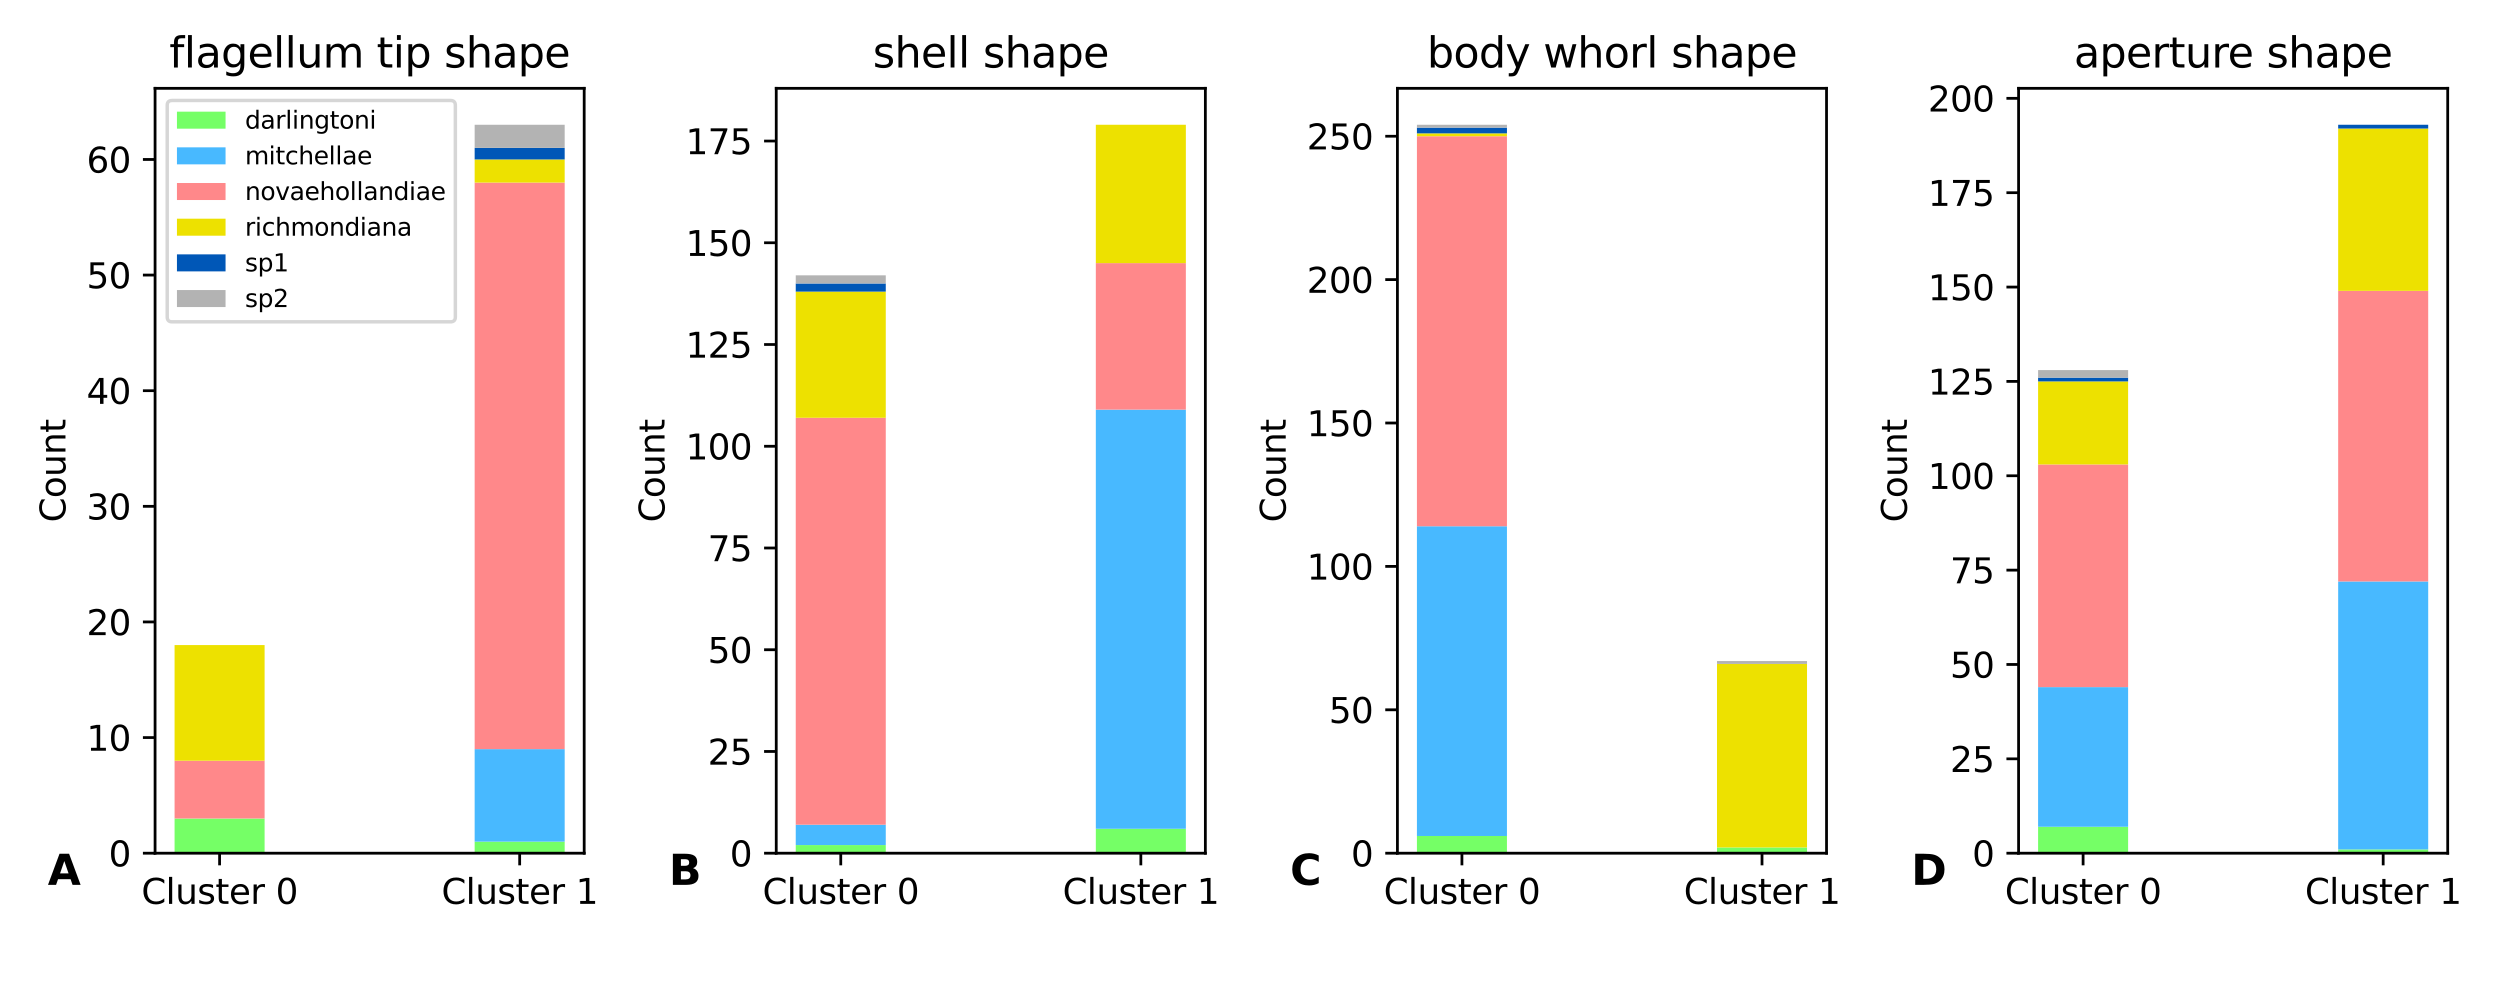 <?xml version="1.0" encoding="UTF-8" standalone="no"?>
<svg
   width="720pt"
   height="288pt"
   viewBox="0 0 720 288"
   version="1.1"
   id="svg365"
   sodipodi:docname="clusters.svg"
   inkscape:export-filename="clusters.jpg"
   inkscape:export-xdpi="300"
   inkscape:export-ydpi="300"
   inkscape:version="1.4 (e7c3feb100, 2024-10-09)"
   xmlns:inkscape="http://www.inkscape.org/namespaces/inkscape"
   xmlns:sodipodi="http://sodipodi.sourceforge.net/DTD/sodipodi-0.dtd"
   xmlns:xlink="http://www.w3.org/1999/xlink"
   xmlns="http://www.w3.org/2000/svg"
   xmlns:svg="http://www.w3.org/2000/svg"
   xmlns:rdf="http://www.w3.org/1999/02/22-rdf-syntax-ns#"
   xmlns:cc="http://creativecommons.org/ns#"
   xmlns:dc="http://purl.org/dc/elements/1.1/">
  <sodipodi:namedview
     id="namedview365"
     pagecolor="#ffffff"
     bordercolor="#000000"
     borderopacity="0.25"
     inkscape:showpageshadow="2"
     inkscape:pageopacity="0.0"
     inkscape:pagecheckerboard="0"
     inkscape:deskcolor="#d1d1d1"
     inkscape:document-units="pt"
     inkscape:zoom="0.934375"
     inkscape:cx="377.79264"
     inkscape:cy="154.64883"
     inkscape:window-width="1920"
     inkscape:window-height="1012"
     inkscape:window-x="0"
     inkscape:window-y="0"
     inkscape:window-maximized="1"
     inkscape:current-layer="svg365" />
  <defs
     id="defs1">
    <style
       type="text/css"
       id="style1">*{stroke-linejoin: round; stroke-linecap: butt}</style>
  </defs>
  <g
     id="figure_1">
    <g
       id="patch_1">
      <path
         d="M 0 288  L 720 288  L 720 0  L 0 0  z "
         style="fill: #ffffff"
         id="path1" />
    </g>
    <g
       id="axes_1">
      <g
         id="patch_2">
        <path
           d="M 44.66 245.72  L 168.246 245.72  L 168.246 25.44  L 44.66 25.44  z "
           style="fill: #ffffff"
           id="path2" />
      </g>
      <g
         id="patch_3">
        <path
           d="M 50.278 245.72  L 76.205 245.72  L 76.205 235.73  L 50.278 235.73  z "
           clip-path="url(#p2475df1e89)"
           style="fill: #75ff66"
           id="path3" />
      </g>
      <g
         id="patch_4">
        <path
           d="M 50.278 235.73  L 76.205 235.73  L 76.205 219.08  L 50.278 219.08  z "
           clip-path="url(#p2475df1e89)"
           style="fill: #ff888a"
           id="path4" />
      </g>
      <g
         id="patch_5">
        <path
           d="M 50.278 219.08  L 76.205 219.08  L 76.205 185.78  L 50.278 185.78  z "
           clip-path="url(#p2475df1e89)"
           style="fill: #ede100"
           id="path5" />
      </g>
      <g
         id="patch_6">
        <path
           d="M 136.701 245.72  L 162.628 245.72  L 162.628 242.39  L 136.701 242.39  z "
           clip-path="url(#p2475df1e89)"
           style="fill: #75ff66"
           id="path6" />
      </g>
      <g
         id="patch_7">
        <path
           d="M 136.701 242.39  L 162.628 242.39  L 162.628 215.75  L 136.701 215.75  z "
           clip-path="url(#p2475df1e89)"
           style="fill: #48b9ff"
           id="path7" />
      </g>
      <g
         id="patch_8">
        <path
           d="M 136.701 215.75  L 162.628 215.75  L 162.628 52.58  L 136.701 52.58  z "
           clip-path="url(#p2475df1e89)"
           style="fill: #ff888a"
           id="path8" />
      </g>
      <g
         id="patch_9">
        <path
           d="M 136.701 52.58  L 162.628 52.58  L 162.628 45.92  L 136.701 45.92  z "
           clip-path="url(#p2475df1e89)"
           style="fill: #ede100"
           id="path9" />
      </g>
      <g
         id="patch_10">
        <path
           d="M 136.701 45.92  L 162.628 45.92  L 162.628 42.59  L 136.701 42.59  z "
           clip-path="url(#p2475df1e89)"
           style="fill: #0057b7"
           id="path10" />
      </g>
      <g
         id="patch_11">
        <path
           d="M 136.701 42.59  L 162.628 42.59  L 162.628 35.93  L 136.701 35.93  z "
           clip-path="url(#p2475df1e89)"
           style="fill: #b3b3b3"
           id="path11" />
      </g>
      <g
         id="matplotlib.axis_1">
        <g
           id="xtick_1">
          <g
             id="line2d_1">
            <defs
               id="defs11">
              <path
                 id="ma816b99477"
                 d="M 0 0  L 0 3.5  "
                 style="stroke: #000000; stroke-width: 0.8" />
            </defs>
            <g
               id="g11">
              <use
                 xlink:href="#ma816b99477"
                 x="63.241"
                 y="245.72"
                 style="stroke: #000000; stroke-width: 0.8"
                 id="use11" />
            </g>
          </g>
          <g
             id="text_1">
            <!-- Cluster 0 -->
            <g
               transform="translate(40.725 260.318) scale(0.1 -0.1)"
               id="g20">
              <defs
                 id="defs12">
                <path
                   id="DejaVuSans-43"
                   d="M 4122 4306  L 4122 3641  Q 3803 3938 3442 4084  Q 3081 4231 2675 4231  Q 1875 4231 1450 3742  Q 1025 3253 1025 2328  Q 1025 1406 1450 917  Q 1875 428 2675 428  Q 3081 428 3442 575  Q 3803 722 4122 1019  L 4122 359  Q 3791 134 3420 21  Q 3050 -91 2638 -91  Q 1578 -91 968 557  Q 359 1206 359 2328  Q 359 3453 968 4101  Q 1578 4750 2638 4750  Q 3056 4750 3426 4639  Q 3797 4528 4122 4306  z "
                   transform="scale(0.016)" />
                <path
                   id="DejaVuSans-6c"
                   d="M 603 4863  L 1178 4863  L 1178 0  L 603 0  L 603 4863  z "
                   transform="scale(0.016)" />
                <path
                   id="DejaVuSans-75"
                   d="M 544 1381  L 544 3500  L 1119 3500  L 1119 1403  Q 1119 906 1312 657  Q 1506 409 1894 409  Q 2359 409 2629 706  Q 2900 1003 2900 1516  L 2900 3500  L 3475 3500  L 3475 0  L 2900 0  L 2900 538  Q 2691 219 2414 64  Q 2138 -91 1772 -91  Q 1169 -91 856 284  Q 544 659 544 1381  z M 1991 3584  L 1991 3584  z "
                   transform="scale(0.016)" />
                <path
                   id="DejaVuSans-73"
                   d="M 2834 3397  L 2834 2853  Q 2591 2978 2328 3040  Q 2066 3103 1784 3103  Q 1356 3103 1142 2972  Q 928 2841 928 2578  Q 928 2378 1081 2264  Q 1234 2150 1697 2047  L 1894 2003  Q 2506 1872 2764 1633  Q 3022 1394 3022 966  Q 3022 478 2636 193  Q 2250 -91 1575 -91  Q 1294 -91 989 -36  Q 684 19 347 128  L 347 722  Q 666 556 975 473  Q 1284 391 1588 391  Q 1994 391 2212 530  Q 2431 669 2431 922  Q 2431 1156 2273 1281  Q 2116 1406 1581 1522  L 1381 1569  Q 847 1681 609 1914  Q 372 2147 372 2553  Q 372 3047 722 3315  Q 1072 3584 1716 3584  Q 2034 3584 2315 3537  Q 2597 3491 2834 3397  z "
                   transform="scale(0.016)" />
                <path
                   id="DejaVuSans-74"
                   d="M 1172 4494  L 1172 3500  L 2356 3500  L 2356 3053  L 1172 3053  L 1172 1153  Q 1172 725 1289 603  Q 1406 481 1766 481  L 2356 481  L 2356 0  L 1766 0  Q 1100 0 847 248  Q 594 497 594 1153  L 594 3053  L 172 3053  L 172 3500  L 594 3500  L 594 4494  L 1172 4494  z "
                   transform="scale(0.016)" />
                <path
                   id="DejaVuSans-65"
                   d="M 3597 1894  L 3597 1613  L 953 1613  Q 991 1019 1311 708  Q 1631 397 2203 397  Q 2534 397 2845 478  Q 3156 559 3463 722  L 3463 178  Q 3153 47 2828 -22  Q 2503 -91 2169 -91  Q 1331 -91 842 396  Q 353 884 353 1716  Q 353 2575 817 3079  Q 1281 3584 2069 3584  Q 2775 3584 3186 3129  Q 3597 2675 3597 1894  z M 3022 2063  Q 3016 2534 2758 2815  Q 2500 3097 2075 3097  Q 1594 3097 1305 2825  Q 1016 2553 972 2059  L 3022 2063  z "
                   transform="scale(0.016)" />
                <path
                   id="DejaVuSans-72"
                   d="M 2631 2963  Q 2534 3019 2420 3045  Q 2306 3072 2169 3072  Q 1681 3072 1420 2755  Q 1159 2438 1159 1844  L 1159 0  L 581 0  L 581 3500  L 1159 3500  L 1159 2956  Q 1341 3275 1631 3429  Q 1922 3584 2338 3584  Q 2397 3584 2469 3576  Q 2541 3569 2628 3553  L 2631 2963  z "
                   transform="scale(0.016)" />
                <path
                   id="DejaVuSans-20"
                   transform="scale(0.016)" />
                <path
                   id="DejaVuSans-30"
                   d="M 2034 4250  Q 1547 4250 1301 3770  Q 1056 3291 1056 2328  Q 1056 1369 1301 889  Q 1547 409 2034 409  Q 2525 409 2770 889  Q 3016 1369 3016 2328  Q 3016 3291 2770 3770  Q 2525 4250 2034 4250  z M 2034 4750  Q 2819 4750 3233 4129  Q 3647 3509 3647 2328  Q 3647 1150 3233 529  Q 2819 -91 2034 -91  Q 1250 -91 836 529  Q 422 1150 422 2328  Q 422 3509 836 4129  Q 1250 4750 2034 4750  z "
                   transform="scale(0.016)" />
              </defs>
              <use
                 xlink:href="#DejaVuSans-43"
                 id="use12" />
              <use
                 xlink:href="#DejaVuSans-6c"
                 transform="translate(69.824 0)"
                 id="use13" />
              <use
                 xlink:href="#DejaVuSans-75"
                 transform="translate(97.607 0)"
                 id="use14" />
              <use
                 xlink:href="#DejaVuSans-73"
                 transform="translate(160.986 0)"
                 id="use15" />
              <use
                 xlink:href="#DejaVuSans-74"
                 transform="translate(213.086 0)"
                 id="use16" />
              <use
                 xlink:href="#DejaVuSans-65"
                 transform="translate(252.295 0)"
                 id="use17" />
              <use
                 xlink:href="#DejaVuSans-72"
                 transform="translate(313.818 0)"
                 id="use18" />
              <use
                 xlink:href="#DejaVuSans-20"
                 transform="translate(354.932 0)"
                 id="use19" />
              <use
                 xlink:href="#DejaVuSans-30"
                 transform="translate(386.719 0)"
                 id="use20" />
            </g>
          </g>
        </g>
        <g
           id="xtick_2">
          <g
             id="line2d_2">
            <g
               id="g21">
              <use
                 xlink:href="#ma816b99477"
                 x="149.665"
                 y="245.72"
                 style="stroke: #000000; stroke-width: 0.8"
                 id="use21" />
            </g>
          </g>
          <g
             id="text_2">
            <!-- Cluster 1 -->
            <g
               transform="translate(127.148 260.318) scale(0.1 -0.1)"
               id="g30">
              <defs
                 id="defs21">
                <path
                   id="DejaVuSans-31"
                   d="M 794 531  L 1825 531  L 1825 4091  L 703 3866  L 703 4441  L 1819 4666  L 2450 4666  L 2450 531  L 3481 531  L 3481 0  L 794 0  L 794 531  z "
                   transform="scale(0.016)" />
              </defs>
              <use
                 xlink:href="#DejaVuSans-43"
                 id="use22" />
              <use
                 xlink:href="#DejaVuSans-6c"
                 transform="translate(69.824 0)"
                 id="use23" />
              <use
                 xlink:href="#DejaVuSans-75"
                 transform="translate(97.607 0)"
                 id="use24" />
              <use
                 xlink:href="#DejaVuSans-73"
                 transform="translate(160.986 0)"
                 id="use25" />
              <use
                 xlink:href="#DejaVuSans-74"
                 transform="translate(213.086 0)"
                 id="use26" />
              <use
                 xlink:href="#DejaVuSans-65"
                 transform="translate(252.295 0)"
                 id="use27" />
              <use
                 xlink:href="#DejaVuSans-72"
                 transform="translate(313.818 0)"
                 id="use28" />
              <use
                 xlink:href="#DejaVuSans-20"
                 transform="translate(354.932 0)"
                 id="use29" />
              <use
                 xlink:href="#DejaVuSans-31"
                 transform="translate(386.719 0)"
                 id="use30" />
            </g>
          </g>
        </g>
      </g>
      <g
         id="matplotlib.axis_2">
        <g
           id="ytick_1">
          <g
             id="line2d_3">
            <defs
               id="defs30">
              <path
                 id="me6f0253492"
                 d="M 0 0  L -3.5 0  "
                 style="stroke: #000000; stroke-width: 0.8" />
            </defs>
            <g
               id="g31">
              <use
                 xlink:href="#me6f0253492"
                 x="44.66"
                 y="245.72"
                 style="stroke: #000000; stroke-width: 0.8"
                 id="use31" />
            </g>
          </g>
          <g
             id="text_3">
            <!-- 0 -->
            <g
               transform="translate(31.297 249.519) scale(0.1 -0.1)"
               id="g32">
              <use
                 xlink:href="#DejaVuSans-30"
                 id="use32" />
            </g>
          </g>
        </g>
        <g
           id="ytick_2">
          <g
             id="line2d_4">
            <g
               id="g33">
              <use
                 xlink:href="#me6f0253492"
                 x="44.66"
                 y="212.42"
                 style="stroke: #000000; stroke-width: 0.8"
                 id="use33" />
            </g>
          </g>
          <g
             id="text_4">
            <!-- 10 -->
            <g
               transform="translate(24.935 216.219) scale(0.1 -0.1)"
               id="g35">
              <use
                 xlink:href="#DejaVuSans-31"
                 id="use34" />
              <use
                 xlink:href="#DejaVuSans-30"
                 transform="translate(63.623 0)"
                 id="use35" />
            </g>
          </g>
        </g>
        <g
           id="ytick_3">
          <g
             id="line2d_5">
            <g
               id="g36">
              <use
                 xlink:href="#me6f0253492"
                 x="44.66"
                 y="179.12"
                 style="stroke: #000000; stroke-width: 0.8"
                 id="use36" />
            </g>
          </g>
          <g
             id="text_5">
            <!-- 20 -->
            <g
               transform="translate(24.935 182.919) scale(0.1 -0.1)"
               id="g38">
              <defs
                 id="defs36">
                <path
                   id="DejaVuSans-32"
                   d="M 1228 531  L 3431 531  L 3431 0  L 469 0  L 469 531  Q 828 903 1448 1529  Q 2069 2156 2228 2338  Q 2531 2678 2651 2914  Q 2772 3150 2772 3378  Q 2772 3750 2511 3984  Q 2250 4219 1831 4219  Q 1534 4219 1204 4116  Q 875 4013 500 3803  L 500 4441  Q 881 4594 1212 4672  Q 1544 4750 1819 4750  Q 2544 4750 2975 4387  Q 3406 4025 3406 3419  Q 3406 3131 3298 2873  Q 3191 2616 2906 2266  Q 2828 2175 2409 1742  Q 1991 1309 1228 531  z "
                   transform="scale(0.016)" />
              </defs>
              <use
                 xlink:href="#DejaVuSans-32"
                 id="use37" />
              <use
                 xlink:href="#DejaVuSans-30"
                 transform="translate(63.623 0)"
                 id="use38" />
            </g>
          </g>
        </g>
        <g
           id="ytick_4">
          <g
             id="line2d_6">
            <g
               id="g39">
              <use
                 xlink:href="#me6f0253492"
                 x="44.66"
                 y="145.82"
                 style="stroke: #000000; stroke-width: 0.8"
                 id="use39" />
            </g>
          </g>
          <g
             id="text_6">
            <!-- 30 -->
            <g
               transform="translate(24.935 149.619) scale(0.1 -0.1)"
               id="g41">
              <defs
                 id="defs39">
                <path
                   id="DejaVuSans-33"
                   d="M 2597 2516  Q 3050 2419 3304 2112  Q 3559 1806 3559 1356  Q 3559 666 3084 287  Q 2609 -91 1734 -91  Q 1441 -91 1130 -33  Q 819 25 488 141  L 488 750  Q 750 597 1062 519  Q 1375 441 1716 441  Q 2309 441 2620 675  Q 2931 909 2931 1356  Q 2931 1769 2642 2001  Q 2353 2234 1838 2234  L 1294 2234  L 1294 2753  L 1863 2753  Q 2328 2753 2575 2939  Q 2822 3125 2822 3475  Q 2822 3834 2567 4026  Q 2313 4219 1838 4219  Q 1578 4219 1281 4162  Q 984 4106 628 3988  L 628 4550  Q 988 4650 1302 4700  Q 1616 4750 1894 4750  Q 2613 4750 3031 4423  Q 3450 4097 3450 3541  Q 3450 3153 3228 2886  Q 3006 2619 2597 2516  z "
                   transform="scale(0.016)" />
              </defs>
              <use
                 xlink:href="#DejaVuSans-33"
                 id="use40" />
              <use
                 xlink:href="#DejaVuSans-30"
                 transform="translate(63.623 0)"
                 id="use41" />
            </g>
          </g>
        </g>
        <g
           id="ytick_5">
          <g
             id="line2d_7">
            <g
               id="g42">
              <use
                 xlink:href="#me6f0253492"
                 x="44.66"
                 y="112.52"
                 style="stroke: #000000; stroke-width: 0.8"
                 id="use42" />
            </g>
          </g>
          <g
             id="text_7">
            <!-- 40 -->
            <g
               transform="translate(24.935 116.319) scale(0.1 -0.1)"
               id="g44">
              <defs
                 id="defs42">
                <path
                   id="DejaVuSans-34"
                   d="M 2419 4116  L 825 1625  L 2419 1625  L 2419 4116  z M 2253 4666  L 3047 4666  L 3047 1625  L 3713 1625  L 3713 1100  L 3047 1100  L 3047 0  L 2419 0  L 2419 1100  L 313 1100  L 313 1709  L 2253 4666  z "
                   transform="scale(0.016)" />
              </defs>
              <use
                 xlink:href="#DejaVuSans-34"
                 id="use43" />
              <use
                 xlink:href="#DejaVuSans-30"
                 transform="translate(63.623 0)"
                 id="use44" />
            </g>
          </g>
        </g>
        <g
           id="ytick_6">
          <g
             id="line2d_8">
            <g
               id="g45">
              <use
                 xlink:href="#me6f0253492"
                 x="44.66"
                 y="79.22"
                 style="stroke: #000000; stroke-width: 0.8"
                 id="use45" />
            </g>
          </g>
          <g
             id="text_8">
            <!-- 50 -->
            <g
               transform="translate(24.935 83.019) scale(0.1 -0.1)"
               id="g47">
              <defs
                 id="defs45">
                <path
                   id="DejaVuSans-35"
                   d="M 691 4666  L 3169 4666  L 3169 4134  L 1269 4134  L 1269 2991  Q 1406 3038 1543 3061  Q 1681 3084 1819 3084  Q 2600 3084 3056 2656  Q 3513 2228 3513 1497  Q 3513 744 3044 326  Q 2575 -91 1722 -91  Q 1428 -91 1123 -41  Q 819 9 494 109  L 494 744  Q 775 591 1075 516  Q 1375 441 1709 441  Q 2250 441 2565 725  Q 2881 1009 2881 1497  Q 2881 1984 2565 2268  Q 2250 2553 1709 2553  Q 1456 2553 1204 2497  Q 953 2441 691 2322  L 691 4666  z "
                   transform="scale(0.016)" />
              </defs>
              <use
                 xlink:href="#DejaVuSans-35"
                 id="use46" />
              <use
                 xlink:href="#DejaVuSans-30"
                 transform="translate(63.623 0)"
                 id="use47" />
            </g>
          </g>
        </g>
        <g
           id="ytick_7">
          <g
             id="line2d_9">
            <g
               id="g48">
              <use
                 xlink:href="#me6f0253492"
                 x="44.66"
                 y="45.92"
                 style="stroke: #000000; stroke-width: 0.8"
                 id="use48" />
            </g>
          </g>
          <g
             id="text_9">
            <!-- 60 -->
            <g
               transform="translate(24.935 49.719) scale(0.1 -0.1)"
               id="g50">
              <defs
                 id="defs48">
                <path
                   id="DejaVuSans-36"
                   d="M 2113 2584  Q 1688 2584 1439 2293  Q 1191 2003 1191 1497  Q 1191 994 1439 701  Q 1688 409 2113 409  Q 2538 409 2786 701  Q 3034 994 3034 1497  Q 3034 2003 2786 2293  Q 2538 2584 2113 2584  z M 3366 4563  L 3366 3988  Q 3128 4100 2886 4159  Q 2644 4219 2406 4219  Q 1781 4219 1451 3797  Q 1122 3375 1075 2522  Q 1259 2794 1537 2939  Q 1816 3084 2150 3084  Q 2853 3084 3261 2657  Q 3669 2231 3669 1497  Q 3669 778 3244 343  Q 2819 -91 2113 -91  Q 1303 -91 875 529  Q 447 1150 447 2328  Q 447 3434 972 4092  Q 1497 4750 2381 4750  Q 2619 4750 2861 4703  Q 3103 4656 3366 4563  z "
                   transform="scale(0.016)" />
              </defs>
              <use
                 xlink:href="#DejaVuSans-36"
                 id="use49" />
              <use
                 xlink:href="#DejaVuSans-30"
                 transform="translate(63.623 0)"
                 id="use50" />
            </g>
          </g>
        </g>
        <g
           id="text_10">
          <!-- Count -->
          <g
             transform="translate(18.855 150.428) rotate(-90) scale(0.1 -0.1)"
             id="g55">
            <defs
               id="defs50">
              <path
                 id="DejaVuSans-6f"
                 d="M 1959 3097  Q 1497 3097 1228 2736  Q 959 2375 959 1747  Q 959 1119 1226 758  Q 1494 397 1959 397  Q 2419 397 2687 759  Q 2956 1122 2956 1747  Q 2956 2369 2687 2733  Q 2419 3097 1959 3097  z M 1959 3584  Q 2709 3584 3137 3096  Q 3566 2609 3566 1747  Q 3566 888 3137 398  Q 2709 -91 1959 -91  Q 1206 -91 779 398  Q 353 888 353 1747  Q 353 2609 779 3096  Q 1206 3584 1959 3584  z "
                 transform="scale(0.016)" />
              <path
                 id="DejaVuSans-6e"
                 d="M 3513 2113  L 3513 0  L 2938 0  L 2938 2094  Q 2938 2591 2744 2837  Q 2550 3084 2163 3084  Q 1697 3084 1428 2787  Q 1159 2491 1159 1978  L 1159 0  L 581 0  L 581 3500  L 1159 3500  L 1159 2956  Q 1366 3272 1645 3428  Q 1925 3584 2291 3584  Q 2894 3584 3203 3211  Q 3513 2838 3513 2113  z "
                 transform="scale(0.016)" />
            </defs>
            <use
               xlink:href="#DejaVuSans-43"
               id="use51" />
            <use
               xlink:href="#DejaVuSans-6f"
               transform="translate(69.824 0)"
               id="use52" />
            <use
               xlink:href="#DejaVuSans-75"
               transform="translate(131.006 0)"
               id="use53" />
            <use
               xlink:href="#DejaVuSans-6e"
               transform="translate(194.385 0)"
               id="use54" />
            <use
               xlink:href="#DejaVuSans-74"
               transform="translate(257.764 0)"
               id="use55" />
          </g>
        </g>
      </g>
      <g
         id="patch_12">
        <path
           d="M 44.66 245.72  L 44.66 25.44  "
           style="fill: none; stroke: #000000; stroke-width: 0.8; stroke-linejoin: miter; stroke-linecap: square"
           id="path55" />
      </g>
      <g
         id="patch_13">
        <path
           d="M 168.246 245.72  L 168.246 25.44  "
           style="fill: none; stroke: #000000; stroke-width: 0.8; stroke-linejoin: miter; stroke-linecap: square"
           id="path56" />
      </g>
      <g
         id="patch_14">
        <path
           d="M 44.66 245.72  L 168.246 245.72  "
           style="fill: none; stroke: #000000; stroke-width: 0.8; stroke-linejoin: miter; stroke-linecap: square"
           id="path57" />
      </g>
      <g
         id="patch_15">
        <path
           d="M 44.66 25.44  L 168.246 25.44  "
           style="fill: none; stroke: #000000; stroke-width: 0.8; stroke-linejoin: miter; stroke-linecap: square"
           id="path58" />
      </g>
      <g
         id="text_11">
        <!-- A -->
        <g
           transform="translate(13.764 254.838) scale(0.12 -0.12)"
           id="g58">
          <defs
             id="defs58">
            <path
               id="DejaVuSans-Bold-41"
               d="M 3419 850  L 1538 850  L 1241 0  L 31 0  L 1759 4666  L 3194 4666  L 4922 0  L 3713 0  L 3419 850  z M 1838 1716  L 3116 1716  L 2478 3572  L 1838 1716  z "
               transform="scale(0.016)" />
          </defs>
          <use
             xlink:href="#DejaVuSans-Bold-41"
             id="use58" />
        </g>
      </g>
      <g
         id="text_12">
        <!-- flagellum tip shape -->
        <g
           transform="translate(48.767 19.44) scale(0.12 -0.12)"
           id="g77">
          <defs
             id="defs59">
            <path
               id="DejaVuSans-66"
               d="M 2375 4863  L 2375 4384  L 1825 4384  Q 1516 4384 1395 4259  Q 1275 4134 1275 3809  L 1275 3500  L 2222 3500  L 2222 3053  L 1275 3053  L 1275 0  L 697 0  L 697 3053  L 147 3053  L 147 3500  L 697 3500  L 697 3744  Q 697 4328 969 4595  Q 1241 4863 1831 4863  L 2375 4863  z "
               transform="scale(0.016)" />
            <path
               id="DejaVuSans-61"
               d="M 2194 1759  Q 1497 1759 1228 1600  Q 959 1441 959 1056  Q 959 750 1161 570  Q 1363 391 1709 391  Q 2188 391 2477 730  Q 2766 1069 2766 1631  L 2766 1759  L 2194 1759  z M 3341 1997  L 3341 0  L 2766 0  L 2766 531  Q 2569 213 2275 61  Q 1981 -91 1556 -91  Q 1019 -91 701 211  Q 384 513 384 1019  Q 384 1609 779 1909  Q 1175 2209 1959 2209  L 2766 2209  L 2766 2266  Q 2766 2663 2505 2880  Q 2244 3097 1772 3097  Q 1472 3097 1187 3025  Q 903 2953 641 2809  L 641 3341  Q 956 3463 1253 3523  Q 1550 3584 1831 3584  Q 2591 3584 2966 3190  Q 3341 2797 3341 1997  z "
               transform="scale(0.016)" />
            <path
               id="DejaVuSans-67"
               d="M 2906 1791  Q 2906 2416 2648 2759  Q 2391 3103 1925 3103  Q 1463 3103 1205 2759  Q 947 2416 947 1791  Q 947 1169 1205 825  Q 1463 481 1925 481  Q 2391 481 2648 825  Q 2906 1169 2906 1791  z M 3481 434  Q 3481 -459 3084 -895  Q 2688 -1331 1869 -1331  Q 1566 -1331 1297 -1286  Q 1028 -1241 775 -1147  L 775 -588  Q 1028 -725 1275 -790  Q 1522 -856 1778 -856  Q 2344 -856 2625 -561  Q 2906 -266 2906 331  L 2906 616  Q 2728 306 2450 153  Q 2172 0 1784 0  Q 1141 0 747 490  Q 353 981 353 1791  Q 353 2603 747 3093  Q 1141 3584 1784 3584  Q 2172 3584 2450 3431  Q 2728 3278 2906 2969  L 2906 3500  L 3481 3500  L 3481 434  z "
               transform="scale(0.016)" />
            <path
               id="DejaVuSans-6d"
               d="M 3328 2828  Q 3544 3216 3844 3400  Q 4144 3584 4550 3584  Q 5097 3584 5394 3201  Q 5691 2819 5691 2113  L 5691 0  L 5113 0  L 5113 2094  Q 5113 2597 4934 2840  Q 4756 3084 4391 3084  Q 3944 3084 3684 2787  Q 3425 2491 3425 1978  L 3425 0  L 2847 0  L 2847 2094  Q 2847 2600 2669 2842  Q 2491 3084 2119 3084  Q 1678 3084 1418 2786  Q 1159 2488 1159 1978  L 1159 0  L 581 0  L 581 3500  L 1159 3500  L 1159 2956  Q 1356 3278 1631 3431  Q 1906 3584 2284 3584  Q 2666 3584 2933 3390  Q 3200 3197 3328 2828  z "
               transform="scale(0.016)" />
            <path
               id="DejaVuSans-69"
               d="M 603 3500  L 1178 3500  L 1178 0  L 603 0  L 603 3500  z M 603 4863  L 1178 4863  L 1178 4134  L 603 4134  L 603 4863  z "
               transform="scale(0.016)" />
            <path
               id="DejaVuSans-70"
               d="M 1159 525  L 1159 -1331  L 581 -1331  L 581 3500  L 1159 3500  L 1159 2969  Q 1341 3281 1617 3432  Q 1894 3584 2278 3584  Q 2916 3584 3314 3078  Q 3713 2572 3713 1747  Q 3713 922 3314 415  Q 2916 -91 2278 -91  Q 1894 -91 1617 61  Q 1341 213 1159 525  z M 3116 1747  Q 3116 2381 2855 2742  Q 2594 3103 2138 3103  Q 1681 3103 1420 2742  Q 1159 2381 1159 1747  Q 1159 1113 1420 752  Q 1681 391 2138 391  Q 2594 391 2855 752  Q 3116 1113 3116 1747  z "
               transform="scale(0.016)" />
            <path
               id="DejaVuSans-68"
               d="M 3513 2113  L 3513 0  L 2938 0  L 2938 2094  Q 2938 2591 2744 2837  Q 2550 3084 2163 3084  Q 1697 3084 1428 2787  Q 1159 2491 1159 1978  L 1159 0  L 581 0  L 581 4863  L 1159 4863  L 1159 2956  Q 1366 3272 1645 3428  Q 1925 3584 2291 3584  Q 2894 3584 3203 3211  Q 3513 2838 3513 2113  z "
               transform="scale(0.016)" />
          </defs>
          <use
             xlink:href="#DejaVuSans-66"
             id="use59" />
          <use
             xlink:href="#DejaVuSans-6c"
             transform="translate(35.205 0)"
             id="use60" />
          <use
             xlink:href="#DejaVuSans-61"
             transform="translate(62.988 0)"
             id="use61" />
          <use
             xlink:href="#DejaVuSans-67"
             transform="translate(124.268 0)"
             id="use62" />
          <use
             xlink:href="#DejaVuSans-65"
             transform="translate(187.744 0)"
             id="use63" />
          <use
             xlink:href="#DejaVuSans-6c"
             transform="translate(249.268 0)"
             id="use64" />
          <use
             xlink:href="#DejaVuSans-6c"
             transform="translate(277.051 0)"
             id="use65" />
          <use
             xlink:href="#DejaVuSans-75"
             transform="translate(304.834 0)"
             id="use66" />
          <use
             xlink:href="#DejaVuSans-6d"
             transform="translate(368.213 0)"
             id="use67" />
          <use
             xlink:href="#DejaVuSans-20"
             transform="translate(465.625 0)"
             id="use68" />
          <use
             xlink:href="#DejaVuSans-74"
             transform="translate(497.412 0)"
             id="use69" />
          <use
             xlink:href="#DejaVuSans-69"
             transform="translate(536.621 0)"
             id="use70" />
          <use
             xlink:href="#DejaVuSans-70"
             transform="translate(564.404 0)"
             id="use71" />
          <use
             xlink:href="#DejaVuSans-20"
             transform="translate(627.881 0)"
             id="use72" />
          <use
             xlink:href="#DejaVuSans-73"
             transform="translate(659.668 0)"
             id="use73" />
          <use
             xlink:href="#DejaVuSans-68"
             transform="translate(711.768 0)"
             id="use74" />
          <use
             xlink:href="#DejaVuSans-61"
             transform="translate(775.146 0)"
             id="use75" />
          <use
             xlink:href="#DejaVuSans-70"
             transform="translate(836.426 0)"
             id="use76" />
          <use
             xlink:href="#DejaVuSans-65"
             transform="translate(899.902 0)"
             id="use77" />
        </g>
      </g>
      <g
         id="legend_1">
        <g
           id="patch_16">
          <path
             d="M 49.56 92.688  L 129.74 92.688  Q 131.14 92.688 131.14 91.288  L 131.14 30.34  Q 131.14 28.94 129.74 28.94  L 49.56 28.94  Q 48.16 28.94 48.16 30.34  L 48.16 91.288  Q 48.16 92.688 49.56 92.688  z "
             style="fill: #ffffff; opacity: 0.8; stroke: #cccccc; stroke-linejoin: miter"
             id="path77" />
        </g>
        <g
           id="patch_17">
          <path
             d="M 50.96 37.059  L 64.96 37.059  L 64.96 32.159  L 50.96 32.159  z "
             style="fill: #75ff66"
             id="path78" />
        </g>
        <g
           id="text_13">
          <!-- darlingtoni -->
          <g
             transform="translate(70.56 37.059) scale(0.07 -0.07)"
             id="g88">
            <defs
               id="defs78">
              <path
                 id="DejaVuSans-64"
                 d="M 2906 2969  L 2906 4863  L 3481 4863  L 3481 0  L 2906 0  L 2906 525  Q 2725 213 2448 61  Q 2172 -91 1784 -91  Q 1150 -91 751 415  Q 353 922 353 1747  Q 353 2572 751 3078  Q 1150 3584 1784 3584  Q 2172 3584 2448 3432  Q 2725 3281 2906 2969  z M 947 1747  Q 947 1113 1208 752  Q 1469 391 1925 391  Q 2381 391 2643 752  Q 2906 1113 2906 1747  Q 2906 2381 2643 2742  Q 2381 3103 1925 3103  Q 1469 3103 1208 2742  Q 947 2381 947 1747  z "
                 transform="scale(0.016)" />
            </defs>
            <use
               xlink:href="#DejaVuSans-64"
               id="use78" />
            <use
               xlink:href="#DejaVuSans-61"
               transform="translate(63.477 0)"
               id="use79" />
            <use
               xlink:href="#DejaVuSans-72"
               transform="translate(124.756 0)"
               id="use80" />
            <use
               xlink:href="#DejaVuSans-6c"
               transform="translate(165.869 0)"
               id="use81" />
            <use
               xlink:href="#DejaVuSans-69"
               transform="translate(193.652 0)"
               id="use82" />
            <use
               xlink:href="#DejaVuSans-6e"
               transform="translate(221.436 0)"
               id="use83" />
            <use
               xlink:href="#DejaVuSans-67"
               transform="translate(284.814 0)"
               id="use84" />
            <use
               xlink:href="#DejaVuSans-74"
               transform="translate(348.291 0)"
               id="use85" />
            <use
               xlink:href="#DejaVuSans-6f"
               transform="translate(387.5 0)"
               id="use86" />
            <use
               xlink:href="#DejaVuSans-6e"
               transform="translate(448.682 0)"
               id="use87" />
            <use
               xlink:href="#DejaVuSans-69"
               transform="translate(512.061 0)"
               id="use88" />
          </g>
        </g>
        <g
           id="patch_18">
          <path
             d="M 50.96 47.334  L 64.96 47.334  L 64.96 42.434  L 50.96 42.434  z "
             style="fill: #48b9ff"
             id="path88" />
        </g>
        <g
           id="text_14">
          <!-- mitchellae -->
          <g
             transform="translate(70.56 47.334) scale(0.07 -0.07)"
             id="g98">
            <defs
               id="defs88">
              <path
                 id="DejaVuSans-63"
                 d="M 3122 3366  L 3122 2828  Q 2878 2963 2633 3030  Q 2388 3097 2138 3097  Q 1578 3097 1268 2742  Q 959 2388 959 1747  Q 959 1106 1268 751  Q 1578 397 2138 397  Q 2388 397 2633 464  Q 2878 531 3122 666  L 3122 134  Q 2881 22 2623 -34  Q 2366 -91 2075 -91  Q 1284 -91 818 406  Q 353 903 353 1747  Q 353 2603 823 3093  Q 1294 3584 2113 3584  Q 2378 3584 2631 3529  Q 2884 3475 3122 3366  z "
                 transform="scale(0.016)" />
            </defs>
            <use
               xlink:href="#DejaVuSans-6d"
               id="use89" />
            <use
               xlink:href="#DejaVuSans-69"
               transform="translate(97.412 0)"
               id="use90" />
            <use
               xlink:href="#DejaVuSans-74"
               transform="translate(125.195 0)"
               id="use91" />
            <use
               xlink:href="#DejaVuSans-63"
               transform="translate(164.404 0)"
               id="use92" />
            <use
               xlink:href="#DejaVuSans-68"
               transform="translate(219.385 0)"
               id="use93" />
            <use
               xlink:href="#DejaVuSans-65"
               transform="translate(282.764 0)"
               id="use94" />
            <use
               xlink:href="#DejaVuSans-6c"
               transform="translate(344.287 0)"
               id="use95" />
            <use
               xlink:href="#DejaVuSans-6c"
               transform="translate(372.07 0)"
               id="use96" />
            <use
               xlink:href="#DejaVuSans-61"
               transform="translate(399.854 0)"
               id="use97" />
            <use
               xlink:href="#DejaVuSans-65"
               transform="translate(461.133 0)"
               id="use98" />
          </g>
        </g>
        <g
           id="patch_19">
          <path
             d="M 50.96 57.608  L 64.96 57.608  L 64.96 52.708  L 50.96 52.708  z "
             style="fill: #ff888a"
             id="path98" />
        </g>
        <g
           id="text_15">
          <!-- novaehollandiae -->
          <g
             transform="translate(70.56 57.608) scale(0.07 -0.07)"
             id="g113">
            <defs
               id="defs98">
              <path
                 id="DejaVuSans-76"
                 d="M 191 3500  L 800 3500  L 1894 563  L 2988 3500  L 3597 3500  L 2284 0  L 1503 0  L 191 3500  z "
                 transform="scale(0.016)" />
            </defs>
            <use
               xlink:href="#DejaVuSans-6e"
               id="use99" />
            <use
               xlink:href="#DejaVuSans-6f"
               transform="translate(63.379 0)"
               id="use100" />
            <use
               xlink:href="#DejaVuSans-76"
               transform="translate(124.561 0)"
               id="use101" />
            <use
               xlink:href="#DejaVuSans-61"
               transform="translate(183.74 0)"
               id="use102" />
            <use
               xlink:href="#DejaVuSans-65"
               transform="translate(245.02 0)"
               id="use103" />
            <use
               xlink:href="#DejaVuSans-68"
               transform="translate(306.543 0)"
               id="use104" />
            <use
               xlink:href="#DejaVuSans-6f"
               transform="translate(369.922 0)"
               id="use105" />
            <use
               xlink:href="#DejaVuSans-6c"
               transform="translate(431.104 0)"
               id="use106" />
            <use
               xlink:href="#DejaVuSans-6c"
               transform="translate(458.887 0)"
               id="use107" />
            <use
               xlink:href="#DejaVuSans-61"
               transform="translate(486.67 0)"
               id="use108" />
            <use
               xlink:href="#DejaVuSans-6e"
               transform="translate(547.949 0)"
               id="use109" />
            <use
               xlink:href="#DejaVuSans-64"
               transform="translate(611.328 0)"
               id="use110" />
            <use
               xlink:href="#DejaVuSans-69"
               transform="translate(674.805 0)"
               id="use111" />
            <use
               xlink:href="#DejaVuSans-61"
               transform="translate(702.588 0)"
               id="use112" />
            <use
               xlink:href="#DejaVuSans-65"
               transform="translate(763.867 0)"
               id="use113" />
          </g>
        </g>
        <g
           id="patch_20">
          <path
             d="M 50.96 67.883  L 64.96 67.883  L 64.96 62.983  L 50.96 62.983  z "
             style="fill: #ede100"
             id="path113" />
        </g>
        <g
           id="text_16">
          <!-- richmondiana -->
          <g
             transform="translate(70.56 67.883) scale(0.07 -0.07)"
             id="g125">
            <use
               xlink:href="#DejaVuSans-72"
               id="use114" />
            <use
               xlink:href="#DejaVuSans-69"
               transform="translate(41.113 0)"
               id="use115" />
            <use
               xlink:href="#DejaVuSans-63"
               transform="translate(68.896 0)"
               id="use116" />
            <use
               xlink:href="#DejaVuSans-68"
               transform="translate(123.877 0)"
               id="use117" />
            <use
               xlink:href="#DejaVuSans-6d"
               transform="translate(187.256 0)"
               id="use118" />
            <use
               xlink:href="#DejaVuSans-6f"
               transform="translate(284.668 0)"
               id="use119" />
            <use
               xlink:href="#DejaVuSans-6e"
               transform="translate(345.85 0)"
               id="use120" />
            <use
               xlink:href="#DejaVuSans-64"
               transform="translate(409.229 0)"
               id="use121" />
            <use
               xlink:href="#DejaVuSans-69"
               transform="translate(472.705 0)"
               id="use122" />
            <use
               xlink:href="#DejaVuSans-61"
               transform="translate(500.488 0)"
               id="use123" />
            <use
               xlink:href="#DejaVuSans-6e"
               transform="translate(561.768 0)"
               id="use124" />
            <use
               xlink:href="#DejaVuSans-61"
               transform="translate(625.146 0)"
               id="use125" />
          </g>
        </g>
        <g
           id="patch_21">
          <path
             d="M 50.96 78.158  L 64.96 78.158  L 64.96 73.258  L 50.96 73.258  z "
             style="fill: #0057b7"
             id="path125" />
        </g>
        <g
           id="text_17">
          <!-- sp1 -->
          <g
             transform="translate(70.56 78.158) scale(0.07 -0.07)"
             id="g128">
            <use
               xlink:href="#DejaVuSans-73"
               id="use126" />
            <use
               xlink:href="#DejaVuSans-70"
               transform="translate(52.1 0)"
               id="use127" />
            <use
               xlink:href="#DejaVuSans-31"
               transform="translate(115.576 0)"
               id="use128" />
          </g>
        </g>
        <g
           id="patch_22">
          <path
             d="M 50.96 88.432  L 64.96 88.432  L 64.96 83.532  L 50.96 83.532  z "
             style="fill: #b3b3b3"
             id="path128" />
        </g>
        <g
           id="text_18">
          <!-- sp2 -->
          <g
             transform="translate(70.56 88.432) scale(0.07 -0.07)"
             id="g131">
            <use
               xlink:href="#DejaVuSans-73"
               id="use129" />
            <use
               xlink:href="#DejaVuSans-70"
               transform="translate(52.1 0)"
               id="use130" />
            <use
               xlink:href="#DejaVuSans-32"
               transform="translate(115.576 0)"
               id="use131" />
          </g>
        </g>
      </g>
    </g>
    <g
       id="axes_2">
      <g
         id="patch_23">
        <path
           d="M 223.558 245.72  L 347.143 245.72  L 347.143 25.44  L 223.558 25.44  z "
           style="fill: #ffffff"
           id="path131" />
      </g>
      <g
         id="patch_24">
        <path
           d="M 229.175 245.72  L 255.102 245.72  L 255.102 243.376  L 229.175 243.376  z "
           clip-path="url(#pe76c695cd1)"
           style="fill: #75ff66"
           id="path132" />
      </g>
      <g
         id="patch_25">
        <path
           d="M 229.175 243.376  L 255.102 243.376  L 255.102 237.516  L 229.175 237.516  z "
           clip-path="url(#pe76c695cd1)"
           style="fill: #48b9ff"
           id="path133" />
      </g>
      <g
         id="patch_26">
        <path
           d="M 229.175 237.516  L 255.102 237.516  L 255.102 120.315  L 229.175 120.315  z "
           clip-path="url(#pe76c695cd1)"
           style="fill: #ff888a"
           id="path134" />
      </g>
      <g
         id="patch_27">
        <path
           d="M 229.175 120.315  L 255.102 120.315  L 255.102 83.982  L 229.175 83.982  z "
           clip-path="url(#pe76c695cd1)"
           style="fill: #ede100"
           id="path135" />
      </g>
      <g
         id="patch_28">
        <path
           d="M 229.175 83.982  L 255.102 83.982  L 255.102 81.638  L 229.175 81.638  z "
           clip-path="url(#pe76c695cd1)"
           style="fill: #0057b7"
           id="path136" />
      </g>
      <g
         id="patch_29">
        <path
           d="M 229.175 81.638  L 255.102 81.638  L 255.102 79.294  L 229.175 79.294  z "
           clip-path="url(#pe76c695cd1)"
           style="fill: #b3b3b3"
           id="path137" />
      </g>
      <g
         id="patch_30">
        <path
           d="M 315.598 245.72  L 341.526 245.72  L 341.526 238.688  L 315.598 238.688  z "
           clip-path="url(#pe76c695cd1)"
           style="fill: #75ff66"
           id="path138" />
      </g>
      <g
         id="patch_31">
        <path
           d="M 315.598 238.688  L 341.526 238.688  L 341.526 117.97  L 315.598 117.97  z "
           clip-path="url(#pe76c695cd1)"
           style="fill: #48b9ff"
           id="path139" />
      </g>
      <g
         id="patch_32">
        <path
           d="M 315.598 117.97  L 341.526 117.97  L 341.526 75.778  L 315.598 75.778  z "
           clip-path="url(#pe76c695cd1)"
           style="fill: #ff888a"
           id="path140" />
      </g>
      <g
         id="patch_33">
        <path
           d="M 315.598 75.778  L 341.526 75.778  L 341.526 35.93  L 315.598 35.93  z "
           clip-path="url(#pe76c695cd1)"
           style="fill: #ede100"
           id="path141" />
      </g>
      <g
         id="matplotlib.axis_3">
        <g
           id="xtick_3">
          <g
             id="line2d_10">
            <g
               id="g141">
              <use
                 xlink:href="#ma816b99477"
                 x="242.139"
                 y="245.72"
                 style="stroke: #000000; stroke-width: 0.8"
                 id="use141" />
            </g>
          </g>
          <g
             id="text_19">
            <!-- Cluster 0 -->
            <g
               transform="translate(219.622 260.318) scale(0.1 -0.1)"
               id="g150">
              <use
                 xlink:href="#DejaVuSans-43"
                 id="use142" />
              <use
                 xlink:href="#DejaVuSans-6c"
                 transform="translate(69.824 0)"
                 id="use143" />
              <use
                 xlink:href="#DejaVuSans-75"
                 transform="translate(97.607 0)"
                 id="use144" />
              <use
                 xlink:href="#DejaVuSans-73"
                 transform="translate(160.986 0)"
                 id="use145" />
              <use
                 xlink:href="#DejaVuSans-74"
                 transform="translate(213.086 0)"
                 id="use146" />
              <use
                 xlink:href="#DejaVuSans-65"
                 transform="translate(252.295 0)"
                 id="use147" />
              <use
                 xlink:href="#DejaVuSans-72"
                 transform="translate(313.818 0)"
                 id="use148" />
              <use
                 xlink:href="#DejaVuSans-20"
                 transform="translate(354.932 0)"
                 id="use149" />
              <use
                 xlink:href="#DejaVuSans-30"
                 transform="translate(386.719 0)"
                 id="use150" />
            </g>
          </g>
        </g>
        <g
           id="xtick_4">
          <g
             id="line2d_11">
            <g
               id="g151">
              <use
                 xlink:href="#ma816b99477"
                 x="328.562"
                 y="245.72"
                 style="stroke: #000000; stroke-width: 0.8"
                 id="use151" />
            </g>
          </g>
          <g
             id="text_20">
            <!-- Cluster 1 -->
            <g
               transform="translate(306.046 260.318) scale(0.1 -0.1)"
               id="g160">
              <use
                 xlink:href="#DejaVuSans-43"
                 id="use152" />
              <use
                 xlink:href="#DejaVuSans-6c"
                 transform="translate(69.824 0)"
                 id="use153" />
              <use
                 xlink:href="#DejaVuSans-75"
                 transform="translate(97.607 0)"
                 id="use154" />
              <use
                 xlink:href="#DejaVuSans-73"
                 transform="translate(160.986 0)"
                 id="use155" />
              <use
                 xlink:href="#DejaVuSans-74"
                 transform="translate(213.086 0)"
                 id="use156" />
              <use
                 xlink:href="#DejaVuSans-65"
                 transform="translate(252.295 0)"
                 id="use157" />
              <use
                 xlink:href="#DejaVuSans-72"
                 transform="translate(313.818 0)"
                 id="use158" />
              <use
                 xlink:href="#DejaVuSans-20"
                 transform="translate(354.932 0)"
                 id="use159" />
              <use
                 xlink:href="#DejaVuSans-31"
                 transform="translate(386.719 0)"
                 id="use160" />
            </g>
          </g>
        </g>
      </g>
      <g
         id="matplotlib.axis_4">
        <g
           id="ytick_8">
          <g
             id="line2d_12">
            <g
               id="g161">
              <use
                 xlink:href="#me6f0253492"
                 x="223.558"
                 y="245.72"
                 style="stroke: #000000; stroke-width: 0.8"
                 id="use161" />
            </g>
          </g>
          <g
             id="text_21">
            <!-- 0 -->
            <g
               transform="translate(210.195 249.519) scale(0.1 -0.1)"
               id="g162">
              <use
                 xlink:href="#DejaVuSans-30"
                 id="use162" />
            </g>
          </g>
        </g>
        <g
           id="ytick_9">
          <g
             id="line2d_13">
            <g
               id="g163">
              <use
                 xlink:href="#me6f0253492"
                 x="223.558"
                 y="216.42"
                 style="stroke: #000000; stroke-width: 0.8"
                 id="use163" />
            </g>
          </g>
          <g
             id="text_22">
            <!-- 25 -->
            <g
               transform="translate(203.833 220.219) scale(0.1 -0.1)"
               id="g165">
              <use
                 xlink:href="#DejaVuSans-32"
                 id="use164" />
              <use
                 xlink:href="#DejaVuSans-35"
                 transform="translate(63.623 0)"
                 id="use165" />
            </g>
          </g>
        </g>
        <g
           id="ytick_10">
          <g
             id="line2d_14">
            <g
               id="g166">
              <use
                 xlink:href="#me6f0253492"
                 x="223.558"
                 y="187.119"
                 style="stroke: #000000; stroke-width: 0.8"
                 id="use166" />
            </g>
          </g>
          <g
             id="text_23">
            <!-- 50 -->
            <g
               transform="translate(203.833 190.919) scale(0.1 -0.1)"
               id="g168">
              <use
                 xlink:href="#DejaVuSans-35"
                 id="use167" />
              <use
                 xlink:href="#DejaVuSans-30"
                 transform="translate(63.623 0)"
                 id="use168" />
            </g>
          </g>
        </g>
        <g
           id="ytick_11">
          <g
             id="line2d_15">
            <g
               id="g169">
              <use
                 xlink:href="#me6f0253492"
                 x="223.558"
                 y="157.819"
                 style="stroke: #000000; stroke-width: 0.8"
                 id="use169" />
            </g>
          </g>
          <g
             id="text_24">
            <!-- 75 -->
            <g
               transform="translate(203.833 161.618) scale(0.1 -0.1)"
               id="g171">
              <defs
                 id="defs169">
                <path
                   id="DejaVuSans-37"
                   d="M 525 4666  L 3525 4666  L 3525 4397  L 1831 0  L 1172 0  L 2766 4134  L 525 4134  L 525 4666  z "
                   transform="scale(0.016)" />
              </defs>
              <use
                 xlink:href="#DejaVuSans-37"
                 id="use170" />
              <use
                 xlink:href="#DejaVuSans-35"
                 transform="translate(63.623 0)"
                 id="use171" />
            </g>
          </g>
        </g>
        <g
           id="ytick_12">
          <g
             id="line2d_16">
            <g
               id="g172">
              <use
                 xlink:href="#me6f0253492"
                 x="223.558"
                 y="128.519"
                 style="stroke: #000000; stroke-width: 0.8"
                 id="use172" />
            </g>
          </g>
          <g
             id="text_25">
            <!-- 100 -->
            <g
               transform="translate(197.47 132.318) scale(0.1 -0.1)"
               id="g175">
              <use
                 xlink:href="#DejaVuSans-31"
                 id="use173" />
              <use
                 xlink:href="#DejaVuSans-30"
                 transform="translate(63.623 0)"
                 id="use174" />
              <use
                 xlink:href="#DejaVuSans-30"
                 transform="translate(127.246 0)"
                 id="use175" />
            </g>
          </g>
        </g>
        <g
           id="ytick_13">
          <g
             id="line2d_17">
            <g
               id="g176">
              <use
                 xlink:href="#me6f0253492"
                 x="223.558"
                 y="99.218"
                 style="stroke: #000000; stroke-width: 0.8"
                 id="use176" />
            </g>
          </g>
          <g
             id="text_26">
            <!-- 125 -->
            <g
               transform="translate(197.47 103.017) scale(0.1 -0.1)"
               id="g179">
              <use
                 xlink:href="#DejaVuSans-31"
                 id="use177" />
              <use
                 xlink:href="#DejaVuSans-32"
                 transform="translate(63.623 0)"
                 id="use178" />
              <use
                 xlink:href="#DejaVuSans-35"
                 transform="translate(127.246 0)"
                 id="use179" />
            </g>
          </g>
        </g>
        <g
           id="ytick_14">
          <g
             id="line2d_18">
            <g
               id="g180">
              <use
                 xlink:href="#me6f0253492"
                 x="223.558"
                 y="69.918"
                 style="stroke: #000000; stroke-width: 0.8"
                 id="use180" />
            </g>
          </g>
          <g
             id="text_27">
            <!-- 150 -->
            <g
               transform="translate(197.47 73.717) scale(0.1 -0.1)"
               id="g183">
              <use
                 xlink:href="#DejaVuSans-31"
                 id="use181" />
              <use
                 xlink:href="#DejaVuSans-35"
                 transform="translate(63.623 0)"
                 id="use182" />
              <use
                 xlink:href="#DejaVuSans-30"
                 transform="translate(127.246 0)"
                 id="use183" />
            </g>
          </g>
        </g>
        <g
           id="ytick_15">
          <g
             id="line2d_19">
            <g
               id="g184">
              <use
                 xlink:href="#me6f0253492"
                 x="223.558"
                 y="40.618"
                 style="stroke: #000000; stroke-width: 0.8"
                 id="use184" />
            </g>
          </g>
          <g
             id="text_28">
            <!-- 175 -->
            <g
               transform="translate(197.47 44.417) scale(0.1 -0.1)"
               id="g187">
              <use
                 xlink:href="#DejaVuSans-31"
                 id="use185" />
              <use
                 xlink:href="#DejaVuSans-37"
                 transform="translate(63.623 0)"
                 id="use186" />
              <use
                 xlink:href="#DejaVuSans-35"
                 transform="translate(127.246 0)"
                 id="use187" />
            </g>
          </g>
        </g>
        <g
           id="text_29">
          <!-- Count -->
          <g
             transform="translate(191.39 150.428) rotate(-90) scale(0.1 -0.1)"
             id="g192">
            <use
               xlink:href="#DejaVuSans-43"
               id="use188" />
            <use
               xlink:href="#DejaVuSans-6f"
               transform="translate(69.824 0)"
               id="use189" />
            <use
               xlink:href="#DejaVuSans-75"
               transform="translate(131.006 0)"
               id="use190" />
            <use
               xlink:href="#DejaVuSans-6e"
               transform="translate(194.385 0)"
               id="use191" />
            <use
               xlink:href="#DejaVuSans-74"
               transform="translate(257.764 0)"
               id="use192" />
          </g>
        </g>
      </g>
      <g
         id="patch_34">
        <path
           d="M 223.558 245.72  L 223.558 25.44  "
           style="fill: none; stroke: #000000; stroke-width: 0.8; stroke-linejoin: miter; stroke-linecap: square"
           id="path192" />
      </g>
      <g
         id="patch_35">
        <path
           d="M 347.143 245.72  L 347.143 25.44  "
           style="fill: none; stroke: #000000; stroke-width: 0.8; stroke-linejoin: miter; stroke-linecap: square"
           id="path193" />
      </g>
      <g
         id="patch_36">
        <path
           d="M 223.558 245.72  L 347.143 245.72  "
           style="fill: none; stroke: #000000; stroke-width: 0.8; stroke-linejoin: miter; stroke-linecap: square"
           id="path194" />
      </g>
      <g
         id="patch_37">
        <path
           d="M 223.558 25.44  L 347.143 25.44  "
           style="fill: none; stroke: #000000; stroke-width: 0.8; stroke-linejoin: miter; stroke-linecap: square"
           id="path195" />
      </g>
      <g
         id="text_30">
        <!-- B -->
        <g
           transform="translate(192.661 254.838) scale(0.12 -0.12)"
           id="g195">
          <defs
             id="defs195">
            <path
               id="DejaVuSans-Bold-42"
               d="M 2456 2859  Q 2741 2859 2887 2984  Q 3034 3109 3034 3353  Q 3034 3594 2887 3720  Q 2741 3847 2456 3847  L 1791 3847  L 1791 2859  L 2456 2859  z M 2497 819  Q 2859 819 3042 972  Q 3225 1125 3225 1434  Q 3225 1738 3044 1889  Q 2863 2041 2497 2041  L 1791 2041  L 1791 819  L 2497 819  z M 3616 2497  Q 4003 2384 4215 2081  Q 4428 1778 4428 1338  Q 4428 663 3972 331  Q 3516 0 2584 0  L 588 0  L 588 4666  L 2394 4666  Q 3366 4666 3802 4372  Q 4238 4078 4238 3431  Q 4238 3091 4078 2852  Q 3919 2613 3616 2497  z "
               transform="scale(0.016)" />
          </defs>
          <use
             xlink:href="#DejaVuSans-Bold-42"
             id="use195" />
        </g>
      </g>
      <g
         id="text_31">
        <!-- shell shape -->
        <g
           transform="translate(251.384 19.44) scale(0.12 -0.12)"
           id="g206">
          <use
             xlink:href="#DejaVuSans-73"
             id="use196" />
          <use
             xlink:href="#DejaVuSans-68"
             transform="translate(52.1 0)"
             id="use197" />
          <use
             xlink:href="#DejaVuSans-65"
             transform="translate(115.479 0)"
             id="use198" />
          <use
             xlink:href="#DejaVuSans-6c"
             transform="translate(177.002 0)"
             id="use199" />
          <use
             xlink:href="#DejaVuSans-6c"
             transform="translate(204.785 0)"
             id="use200" />
          <use
             xlink:href="#DejaVuSans-20"
             transform="translate(232.568 0)"
             id="use201" />
          <use
             xlink:href="#DejaVuSans-73"
             transform="translate(264.355 0)"
             id="use202" />
          <use
             xlink:href="#DejaVuSans-68"
             transform="translate(316.455 0)"
             id="use203" />
          <use
             xlink:href="#DejaVuSans-61"
             transform="translate(379.834 0)"
             id="use204" />
          <use
             xlink:href="#DejaVuSans-70"
             transform="translate(441.113 0)"
             id="use205" />
          <use
             xlink:href="#DejaVuSans-65"
             transform="translate(504.59 0)"
             id="use206" />
        </g>
      </g>
    </g>
    <g
       id="axes_3">
      <g
         id="patch_38">
        <path
           d="M 402.455 245.72  L 526.041 245.72  L 526.041 25.44  L 402.455 25.44  z "
           style="fill: #ffffff"
           id="path206" />
      </g>
      <g
         id="patch_39">
        <path
           d="M 408.073 245.72  L 434 245.72  L 434 240.764  L 408.073 240.764  z "
           clip-path="url(#pe014bd7989)"
           style="fill: #75ff66"
           id="path207" />
      </g>
      <g
         id="patch_40">
        <path
           d="M 408.073 240.764  L 434 240.764  L 434 151.562  L 408.073 151.562  z "
           clip-path="url(#pe014bd7989)"
           style="fill: #48b9ff"
           id="path208" />
      </g>
      <g
         id="patch_41">
        <path
           d="M 408.073 151.562  L 434 151.562  L 434 39.233  L 408.073 39.233  z "
           clip-path="url(#pe014bd7989)"
           style="fill: #ff888a"
           id="path209" />
      </g>
      <g
         id="patch_42">
        <path
           d="M 408.073 39.233  L 434 39.233  L 434 38.407  L 408.073 38.407  z "
           clip-path="url(#pe014bd7989)"
           style="fill: #ede100"
           id="path210" />
      </g>
      <g
         id="patch_43">
        <path
           d="M 408.073 38.407  L 434 38.407  L 434 36.755  L 408.073 36.755  z "
           clip-path="url(#pe014bd7989)"
           style="fill: #0057b7"
           id="path211" />
      </g>
      <g
         id="patch_44">
        <path
           d="M 408.073 36.755  L 434 36.755  L 434 35.93  L 408.073 35.93  z "
           clip-path="url(#pe014bd7989)"
           style="fill: #b3b3b3"
           id="path212" />
      </g>
      <g
         id="patch_45">
        <path
           d="M 494.496 245.72  L 520.423 245.72  L 520.423 244.068  L 494.496 244.068  z "
           clip-path="url(#pe014bd7989)"
           style="fill: #75ff66"
           id="path213" />
      </g>
      <g
         id="patch_46">
        <path
           d="M 494.496 244.068  L 520.423 244.068  L 520.423 191.208  L 494.496 191.208  z "
           clip-path="url(#pe014bd7989)"
           style="fill: #ede100"
           id="path214" />
      </g>
      <g
         id="patch_47">
        <path
           d="M 494.496 191.208  L 520.423 191.208  L 520.423 190.382  L 494.496 190.382  z "
           clip-path="url(#pe014bd7989)"
           style="fill: #b3b3b3"
           id="path215" />
      </g>
      <g
         id="matplotlib.axis_5">
        <g
           id="xtick_5">
          <g
             id="line2d_20">
            <g
               id="g215">
              <use
                 xlink:href="#ma816b99477"
                 x="421.036"
                 y="245.72"
                 style="stroke: #000000; stroke-width: 0.8"
                 id="use215" />
            </g>
          </g>
          <g
             id="text_32">
            <!-- Cluster 0 -->
            <g
               transform="translate(398.52 260.318) scale(0.1 -0.1)"
               id="g224">
              <use
                 xlink:href="#DejaVuSans-43"
                 id="use216" />
              <use
                 xlink:href="#DejaVuSans-6c"
                 transform="translate(69.824 0)"
                 id="use217" />
              <use
                 xlink:href="#DejaVuSans-75"
                 transform="translate(97.607 0)"
                 id="use218" />
              <use
                 xlink:href="#DejaVuSans-73"
                 transform="translate(160.986 0)"
                 id="use219" />
              <use
                 xlink:href="#DejaVuSans-74"
                 transform="translate(213.086 0)"
                 id="use220" />
              <use
                 xlink:href="#DejaVuSans-65"
                 transform="translate(252.295 0)"
                 id="use221" />
              <use
                 xlink:href="#DejaVuSans-72"
                 transform="translate(313.818 0)"
                 id="use222" />
              <use
                 xlink:href="#DejaVuSans-20"
                 transform="translate(354.932 0)"
                 id="use223" />
              <use
                 xlink:href="#DejaVuSans-30"
                 transform="translate(386.719 0)"
                 id="use224" />
            </g>
          </g>
        </g>
        <g
           id="xtick_6">
          <g
             id="line2d_21">
            <g
               id="g225">
              <use
                 xlink:href="#ma816b99477"
                 x="507.46"
                 y="245.72"
                 style="stroke: #000000; stroke-width: 0.8"
                 id="use225" />
            </g>
          </g>
          <g
             id="text_33">
            <!-- Cluster 1 -->
            <g
               transform="translate(484.943 260.318) scale(0.1 -0.1)"
               id="g234">
              <use
                 xlink:href="#DejaVuSans-43"
                 id="use226" />
              <use
                 xlink:href="#DejaVuSans-6c"
                 transform="translate(69.824 0)"
                 id="use227" />
              <use
                 xlink:href="#DejaVuSans-75"
                 transform="translate(97.607 0)"
                 id="use228" />
              <use
                 xlink:href="#DejaVuSans-73"
                 transform="translate(160.986 0)"
                 id="use229" />
              <use
                 xlink:href="#DejaVuSans-74"
                 transform="translate(213.086 0)"
                 id="use230" />
              <use
                 xlink:href="#DejaVuSans-65"
                 transform="translate(252.295 0)"
                 id="use231" />
              <use
                 xlink:href="#DejaVuSans-72"
                 transform="translate(313.818 0)"
                 id="use232" />
              <use
                 xlink:href="#DejaVuSans-20"
                 transform="translate(354.932 0)"
                 id="use233" />
              <use
                 xlink:href="#DejaVuSans-31"
                 transform="translate(386.719 0)"
                 id="use234" />
            </g>
          </g>
        </g>
      </g>
      <g
         id="matplotlib.axis_6">
        <g
           id="ytick_16">
          <g
             id="line2d_22">
            <g
               id="g235">
              <use
                 xlink:href="#me6f0253492"
                 x="402.455"
                 y="245.72"
                 style="stroke: #000000; stroke-width: 0.8"
                 id="use235" />
            </g>
          </g>
          <g
             id="text_34">
            <!-- 0 -->
            <g
               transform="translate(389.092 249.519) scale(0.1 -0.1)"
               id="g236">
              <use
                 xlink:href="#DejaVuSans-30"
                 id="use236" />
            </g>
          </g>
        </g>
        <g
           id="ytick_17">
          <g
             id="line2d_23">
            <g
               id="g237">
              <use
                 xlink:href="#me6f0253492"
                 x="402.455"
                 y="204.423"
                 style="stroke: #000000; stroke-width: 0.8"
                 id="use237" />
            </g>
          </g>
          <g
             id="text_35">
            <!-- 50 -->
            <g
               transform="translate(382.73 208.222) scale(0.1 -0.1)"
               id="g239">
              <use
                 xlink:href="#DejaVuSans-35"
                 id="use238" />
              <use
                 xlink:href="#DejaVuSans-30"
                 transform="translate(63.623 0)"
                 id="use239" />
            </g>
          </g>
        </g>
        <g
           id="ytick_18">
          <g
             id="line2d_24">
            <g
               id="g240">
              <use
                 xlink:href="#me6f0253492"
                 x="402.455"
                 y="163.125"
                 style="stroke: #000000; stroke-width: 0.8"
                 id="use240" />
            </g>
          </g>
          <g
             id="text_36">
            <!-- 100 -->
            <g
               transform="translate(376.368 166.925) scale(0.1 -0.1)"
               id="g243">
              <use
                 xlink:href="#DejaVuSans-31"
                 id="use241" />
              <use
                 xlink:href="#DejaVuSans-30"
                 transform="translate(63.623 0)"
                 id="use242" />
              <use
                 xlink:href="#DejaVuSans-30"
                 transform="translate(127.246 0)"
                 id="use243" />
            </g>
          </g>
        </g>
        <g
           id="ytick_19">
          <g
             id="line2d_25">
            <g
               id="g244">
              <use
                 xlink:href="#me6f0253492"
                 x="402.455"
                 y="121.828"
                 style="stroke: #000000; stroke-width: 0.8"
                 id="use244" />
            </g>
          </g>
          <g
             id="text_37">
            <!-- 150 -->
            <g
               transform="translate(376.368 125.627) scale(0.1 -0.1)"
               id="g247">
              <use
                 xlink:href="#DejaVuSans-31"
                 id="use245" />
              <use
                 xlink:href="#DejaVuSans-35"
                 transform="translate(63.623 0)"
                 id="use246" />
              <use
                 xlink:href="#DejaVuSans-30"
                 transform="translate(127.246 0)"
                 id="use247" />
            </g>
          </g>
        </g>
        <g
           id="ytick_20">
          <g
             id="line2d_26">
            <g
               id="g248">
              <use
                 xlink:href="#me6f0253492"
                 x="402.455"
                 y="80.531"
                 style="stroke: #000000; stroke-width: 0.8"
                 id="use248" />
            </g>
          </g>
          <g
             id="text_38">
            <!-- 200 -->
            <g
               transform="translate(376.368 84.33) scale(0.1 -0.1)"
               id="g251">
              <use
                 xlink:href="#DejaVuSans-32"
                 id="use249" />
              <use
                 xlink:href="#DejaVuSans-30"
                 transform="translate(63.623 0)"
                 id="use250" />
              <use
                 xlink:href="#DejaVuSans-30"
                 transform="translate(127.246 0)"
                 id="use251" />
            </g>
          </g>
        </g>
        <g
           id="ytick_21">
          <g
             id="line2d_27">
            <g
               id="g252">
              <use
                 xlink:href="#me6f0253492"
                 x="402.455"
                 y="39.233"
                 style="stroke: #000000; stroke-width: 0.8"
                 id="use252" />
            </g>
          </g>
          <g
             id="text_39">
            <!-- 250 -->
            <g
               transform="translate(376.368 43.033) scale(0.1 -0.1)"
               id="g255">
              <use
                 xlink:href="#DejaVuSans-32"
                 id="use253" />
              <use
                 xlink:href="#DejaVuSans-35"
                 transform="translate(63.623 0)"
                 id="use254" />
              <use
                 xlink:href="#DejaVuSans-30"
                 transform="translate(127.246 0)"
                 id="use255" />
            </g>
          </g>
        </g>
        <g
           id="text_40">
          <!-- Count -->
          <g
             transform="translate(370.288 150.428) rotate(-90) scale(0.1 -0.1)"
             id="g260">
            <use
               xlink:href="#DejaVuSans-43"
               id="use256" />
            <use
               xlink:href="#DejaVuSans-6f"
               transform="translate(69.824 0)"
               id="use257" />
            <use
               xlink:href="#DejaVuSans-75"
               transform="translate(131.006 0)"
               id="use258" />
            <use
               xlink:href="#DejaVuSans-6e"
               transform="translate(194.385 0)"
               id="use259" />
            <use
               xlink:href="#DejaVuSans-74"
               transform="translate(257.764 0)"
               id="use260" />
          </g>
        </g>
      </g>
      <g
         id="patch_48">
        <path
           d="M 402.455 245.72  L 402.455 25.44  "
           style="fill: none; stroke: #000000; stroke-width: 0.8; stroke-linejoin: miter; stroke-linecap: square"
           id="path260" />
      </g>
      <g
         id="patch_49">
        <path
           d="M 526.041 245.72  L 526.041 25.44  "
           style="fill: none; stroke: #000000; stroke-width: 0.8; stroke-linejoin: miter; stroke-linecap: square"
           id="path261" />
      </g>
      <g
         id="patch_50">
        <path
           d="M 402.455 245.72  L 526.041 245.72  "
           style="fill: none; stroke: #000000; stroke-width: 0.8; stroke-linejoin: miter; stroke-linecap: square"
           id="path262" />
      </g>
      <g
         id="patch_51">
        <path
           d="M 402.455 25.44  L 526.041 25.44  "
           style="fill: none; stroke: #000000; stroke-width: 0.8; stroke-linejoin: miter; stroke-linecap: square"
           id="path263" />
      </g>
      <g
         id="text_41">
        <!-- C -->
        <g
           transform="translate(371.559 254.838) scale(0.12 -0.12)"
           id="g263">
          <defs
             id="defs263">
            <path
               id="DejaVuSans-Bold-43"
               d="M 4288 256  Q 3956 84 3597 -3  Q 3238 -91 2847 -91  Q 1681 -91 1000 561  Q 319 1213 319 2328  Q 319 3447 1000 4098  Q 1681 4750 2847 4750  Q 3238 4750 3597 4662  Q 3956 4575 4288 4403  L 4288 3438  Q 3953 3666 3628 3772  Q 3303 3878 2944 3878  Q 2300 3878 1931 3465  Q 1563 3053 1563 2328  Q 1563 1606 1931 1193  Q 2300 781 2944 781  Q 3303 781 3628 887  Q 3953 994 4288 1222  L 4288 256  z "
               transform="scale(0.016)" />
          </defs>
          <use
             xlink:href="#DejaVuSans-Bold-43"
             id="use263" />
        </g>
      </g>
      <g
         id="text_42">
        <!-- body whorl shape -->
        <g
           transform="translate(410.973 19.44) scale(0.12 -0.12)"
           id="g279">
          <defs
             id="defs264">
            <path
               id="DejaVuSans-62"
               d="M 3116 1747  Q 3116 2381 2855 2742  Q 2594 3103 2138 3103  Q 1681 3103 1420 2742  Q 1159 2381 1159 1747  Q 1159 1113 1420 752  Q 1681 391 2138 391  Q 2594 391 2855 752  Q 3116 1113 3116 1747  z M 1159 2969  Q 1341 3281 1617 3432  Q 1894 3584 2278 3584  Q 2916 3584 3314 3078  Q 3713 2572 3713 1747  Q 3713 922 3314 415  Q 2916 -91 2278 -91  Q 1894 -91 1617 61  Q 1341 213 1159 525  L 1159 0  L 581 0  L 581 4863  L 1159 4863  L 1159 2969  z "
               transform="scale(0.016)" />
            <path
               id="DejaVuSans-79"
               d="M 2059 -325  Q 1816 -950 1584 -1140  Q 1353 -1331 966 -1331  L 506 -1331  L 506 -850  L 844 -850  Q 1081 -850 1212 -737  Q 1344 -625 1503 -206  L 1606 56  L 191 3500  L 800 3500  L 1894 763  L 2988 3500  L 3597 3500  L 2059 -325  z "
               transform="scale(0.016)" />
            <path
               id="DejaVuSans-77"
               d="M 269 3500  L 844 3500  L 1563 769  L 2278 3500  L 2956 3500  L 3675 769  L 4391 3500  L 4966 3500  L 4050 0  L 3372 0  L 2619 2869  L 1863 0  L 1184 0  L 269 3500  z "
               transform="scale(0.016)" />
          </defs>
          <use
             xlink:href="#DejaVuSans-62"
             id="use264" />
          <use
             xlink:href="#DejaVuSans-6f"
             transform="translate(63.477 0)"
             id="use265" />
          <use
             xlink:href="#DejaVuSans-64"
             transform="translate(124.658 0)"
             id="use266" />
          <use
             xlink:href="#DejaVuSans-79"
             transform="translate(188.135 0)"
             id="use267" />
          <use
             xlink:href="#DejaVuSans-20"
             transform="translate(247.314 0)"
             id="use268" />
          <use
             xlink:href="#DejaVuSans-77"
             transform="translate(279.102 0)"
             id="use269" />
          <use
             xlink:href="#DejaVuSans-68"
             transform="translate(360.889 0)"
             id="use270" />
          <use
             xlink:href="#DejaVuSans-6f"
             transform="translate(424.268 0)"
             id="use271" />
          <use
             xlink:href="#DejaVuSans-72"
             transform="translate(485.449 0)"
             id="use272" />
          <use
             xlink:href="#DejaVuSans-6c"
             transform="translate(526.562 0)"
             id="use273" />
          <use
             xlink:href="#DejaVuSans-20"
             transform="translate(554.346 0)"
             id="use274" />
          <use
             xlink:href="#DejaVuSans-73"
             transform="translate(586.133 0)"
             id="use275" />
          <use
             xlink:href="#DejaVuSans-68"
             transform="translate(638.232 0)"
             id="use276" />
          <use
             xlink:href="#DejaVuSans-61"
             transform="translate(701.611 0)"
             id="use277" />
          <use
             xlink:href="#DejaVuSans-70"
             transform="translate(762.891 0)"
             id="use278" />
          <use
             xlink:href="#DejaVuSans-65"
             transform="translate(826.367 0)"
             id="use279" />
        </g>
      </g>
    </g>
    <g
       id="axes_4">
      <g
         id="patch_52">
        <path
           d="M 581.352 245.72  L 704.938 245.72  L 704.938 25.44  L 581.352 25.44  z "
           style="fill: #ffffff"
           id="path279" />
      </g>
      <g
         id="patch_53">
        <path
           d="M 586.97 245.72  L 612.897 245.72  L 612.897 238.111  L 586.97 238.111  z "
           clip-path="url(#p0ce4f5f0ed)"
           style="fill: #75ff66"
           id="path280" />
      </g>
      <g
         id="patch_54">
        <path
           d="M 586.97 238.111  L 612.897 238.111  L 612.897 197.892  L 586.97 197.892  z "
           clip-path="url(#p0ce4f5f0ed)"
           style="fill: #48b9ff"
           id="path281" />
      </g>
      <g
         id="patch_55">
        <path
           d="M 586.97 197.892  L 612.897 197.892  L 612.897 133.759  L 586.97 133.759  z "
           clip-path="url(#p0ce4f5f0ed)"
           style="fill: #ff888a"
           id="path282" />
      </g>
      <g
         id="patch_56">
        <path
           d="M 586.97 133.759  L 612.897 133.759  L 612.897 109.845  L 586.97 109.845  z "
           clip-path="url(#p0ce4f5f0ed)"
           style="fill: #ede100"
           id="path283" />
      </g>
      <g
         id="patch_57">
        <path
           d="M 586.97 109.845  L 612.897 109.845  L 612.897 108.758  L 586.97 108.758  z "
           clip-path="url(#p0ce4f5f0ed)"
           style="fill: #0057b7"
           id="path284" />
      </g>
      <g
         id="patch_58">
        <path
           d="M 586.97 108.758  L 612.897 108.758  L 612.897 106.584  L 586.97 106.584  z "
           clip-path="url(#p0ce4f5f0ed)"
           style="fill: #b3b3b3"
           id="path285" />
      </g>
      <g
         id="patch_59">
        <path
           d="M 673.393 245.72  L 699.321 245.72  L 699.321 244.633  L 673.393 244.633  z "
           clip-path="url(#p0ce4f5f0ed)"
           style="fill: #75ff66"
           id="path286" />
      </g>
      <g
         id="patch_60">
        <path
           d="M 673.393 244.633  L 699.321 244.633  L 699.321 167.456  L 673.393 167.456  z "
           clip-path="url(#p0ce4f5f0ed)"
           style="fill: #48b9ff"
           id="path287" />
      </g>
      <g
         id="patch_61">
        <path
           d="M 673.393 167.456  L 699.321 167.456  L 699.321 83.757  L 673.393 83.757  z "
           clip-path="url(#p0ce4f5f0ed)"
           style="fill: #ff888a"
           id="path288" />
      </g>
      <g
         id="patch_62">
        <path
           d="M 673.393 83.757  L 699.321 83.757  L 699.321 37.017  L 673.393 37.017  z "
           clip-path="url(#p0ce4f5f0ed)"
           style="fill: #ede100"
           id="path289" />
      </g>
      <g
         id="patch_63">
        <path
           d="M 673.393 37.017  L 699.321 37.017  L 699.321 35.93  L 673.393 35.93  z "
           clip-path="url(#p0ce4f5f0ed)"
           style="fill: #0057b7"
           id="path290" />
      </g>
      <g
         id="matplotlib.axis_7">
        <g
           id="xtick_7">
          <g
             id="line2d_28">
            <g
               id="g290">
              <use
                 xlink:href="#ma816b99477"
                 x="599.934"
                 y="245.72"
                 style="stroke: #000000; stroke-width: 0.8"
                 id="use290" />
            </g>
          </g>
          <g
             id="text_43">
            <!-- Cluster 0 -->
            <g
               transform="translate(577.417 260.318) scale(0.1 -0.1)"
               id="g299">
              <use
                 xlink:href="#DejaVuSans-43"
                 id="use291" />
              <use
                 xlink:href="#DejaVuSans-6c"
                 transform="translate(69.824 0)"
                 id="use292" />
              <use
                 xlink:href="#DejaVuSans-75"
                 transform="translate(97.607 0)"
                 id="use293" />
              <use
                 xlink:href="#DejaVuSans-73"
                 transform="translate(160.986 0)"
                 id="use294" />
              <use
                 xlink:href="#DejaVuSans-74"
                 transform="translate(213.086 0)"
                 id="use295" />
              <use
                 xlink:href="#DejaVuSans-65"
                 transform="translate(252.295 0)"
                 id="use296" />
              <use
                 xlink:href="#DejaVuSans-72"
                 transform="translate(313.818 0)"
                 id="use297" />
              <use
                 xlink:href="#DejaVuSans-20"
                 transform="translate(354.932 0)"
                 id="use298" />
              <use
                 xlink:href="#DejaVuSans-30"
                 transform="translate(386.719 0)"
                 id="use299" />
            </g>
          </g>
        </g>
        <g
           id="xtick_8">
          <g
             id="line2d_29">
            <g
               id="g300">
              <use
                 xlink:href="#ma816b99477"
                 x="686.357"
                 y="245.72"
                 style="stroke: #000000; stroke-width: 0.8"
                 id="use300" />
            </g>
          </g>
          <g
             id="text_44">
            <!-- Cluster 1 -->
            <g
               transform="translate(663.841 260.318) scale(0.1 -0.1)"
               id="g309">
              <use
                 xlink:href="#DejaVuSans-43"
                 id="use301" />
              <use
                 xlink:href="#DejaVuSans-6c"
                 transform="translate(69.824 0)"
                 id="use302" />
              <use
                 xlink:href="#DejaVuSans-75"
                 transform="translate(97.607 0)"
                 id="use303" />
              <use
                 xlink:href="#DejaVuSans-73"
                 transform="translate(160.986 0)"
                 id="use304" />
              <use
                 xlink:href="#DejaVuSans-74"
                 transform="translate(213.086 0)"
                 id="use305" />
              <use
                 xlink:href="#DejaVuSans-65"
                 transform="translate(252.295 0)"
                 id="use306" />
              <use
                 xlink:href="#DejaVuSans-72"
                 transform="translate(313.818 0)"
                 id="use307" />
              <use
                 xlink:href="#DejaVuSans-20"
                 transform="translate(354.932 0)"
                 id="use308" />
              <use
                 xlink:href="#DejaVuSans-31"
                 transform="translate(386.719 0)"
                 id="use309" />
            </g>
          </g>
        </g>
      </g>
      <g
         id="matplotlib.axis_8">
        <g
           id="ytick_22">
          <g
             id="line2d_30">
            <g
               id="g310">
              <use
                 xlink:href="#me6f0253492"
                 x="581.352"
                 y="245.72"
                 style="stroke: #000000; stroke-width: 0.8"
                 id="use310" />
            </g>
          </g>
          <g
             id="text_45">
            <!-- 0 -->
            <g
               transform="translate(567.99 249.519) scale(0.1 -0.1)"
               id="g311">
              <use
                 xlink:href="#DejaVuSans-30"
                 id="use311" />
            </g>
          </g>
        </g>
        <g
           id="ytick_23">
          <g
             id="line2d_31">
            <g
               id="g312">
              <use
                 xlink:href="#me6f0253492"
                 x="581.352"
                 y="218.545"
                 style="stroke: #000000; stroke-width: 0.8"
                 id="use312" />
            </g>
          </g>
          <g
             id="text_46">
            <!-- 25 -->
            <g
               transform="translate(561.628 222.344) scale(0.1 -0.1)"
               id="g314">
              <use
                 xlink:href="#DejaVuSans-32"
                 id="use313" />
              <use
                 xlink:href="#DejaVuSans-35"
                 transform="translate(63.623 0)"
                 id="use314" />
            </g>
          </g>
        </g>
        <g
           id="ytick_24">
          <g
             id="line2d_32">
            <g
               id="g315">
              <use
                 xlink:href="#me6f0253492"
                 x="581.352"
                 y="191.37"
                 style="stroke: #000000; stroke-width: 0.8"
                 id="use315" />
            </g>
          </g>
          <g
             id="text_47">
            <!-- 50 -->
            <g
               transform="translate(561.628 195.169) scale(0.1 -0.1)"
               id="g317">
              <use
                 xlink:href="#DejaVuSans-35"
                 id="use316" />
              <use
                 xlink:href="#DejaVuSans-30"
                 transform="translate(63.623 0)"
                 id="use317" />
            </g>
          </g>
        </g>
        <g
           id="ytick_25">
          <g
             id="line2d_33">
            <g
               id="g318">
              <use
                 xlink:href="#me6f0253492"
                 x="581.352"
                 y="164.195"
                 style="stroke: #000000; stroke-width: 0.8"
                 id="use318" />
            </g>
          </g>
          <g
             id="text_48">
            <!-- 75 -->
            <g
               transform="translate(561.628 167.994) scale(0.1 -0.1)"
               id="g320">
              <use
                 xlink:href="#DejaVuSans-37"
                 id="use319" />
              <use
                 xlink:href="#DejaVuSans-35"
                 transform="translate(63.623 0)"
                 id="use320" />
            </g>
          </g>
        </g>
        <g
           id="ytick_26">
          <g
             id="line2d_34">
            <g
               id="g321">
              <use
                 xlink:href="#me6f0253492"
                 x="581.352"
                 y="137.02"
                 style="stroke: #000000; stroke-width: 0.8"
                 id="use321" />
            </g>
          </g>
          <g
             id="text_49">
            <!-- 100 -->
            <g
               transform="translate(555.265 140.819) scale(0.1 -0.1)"
               id="g324">
              <use
                 xlink:href="#DejaVuSans-31"
                 id="use322" />
              <use
                 xlink:href="#DejaVuSans-30"
                 transform="translate(63.623 0)"
                 id="use323" />
              <use
                 xlink:href="#DejaVuSans-30"
                 transform="translate(127.246 0)"
                 id="use324" />
            </g>
          </g>
        </g>
        <g
           id="ytick_27">
          <g
             id="line2d_35">
            <g
               id="g325">
              <use
                 xlink:href="#me6f0253492"
                 x="581.352"
                 y="109.845"
                 style="stroke: #000000; stroke-width: 0.8"
                 id="use325" />
            </g>
          </g>
          <g
             id="text_50">
            <!-- 125 -->
            <g
               transform="translate(555.265 113.645) scale(0.1 -0.1)"
               id="g328">
              <use
                 xlink:href="#DejaVuSans-31"
                 id="use326" />
              <use
                 xlink:href="#DejaVuSans-32"
                 transform="translate(63.623 0)"
                 id="use327" />
              <use
                 xlink:href="#DejaVuSans-35"
                 transform="translate(127.246 0)"
                 id="use328" />
            </g>
          </g>
        </g>
        <g
           id="ytick_28">
          <g
             id="line2d_36">
            <g
               id="g329">
              <use
                 xlink:href="#me6f0253492"
                 x="581.352"
                 y="82.67"
                 style="stroke: #000000; stroke-width: 0.8"
                 id="use329" />
            </g>
          </g>
          <g
             id="text_51">
            <!-- 150 -->
            <g
               transform="translate(555.265 86.47) scale(0.1 -0.1)"
               id="g332">
              <use
                 xlink:href="#DejaVuSans-31"
                 id="use330" />
              <use
                 xlink:href="#DejaVuSans-35"
                 transform="translate(63.623 0)"
                 id="use331" />
              <use
                 xlink:href="#DejaVuSans-30"
                 transform="translate(127.246 0)"
                 id="use332" />
            </g>
          </g>
        </g>
        <g
           id="ytick_29">
          <g
             id="line2d_37">
            <g
               id="g333">
              <use
                 xlink:href="#me6f0253492"
                 x="581.352"
                 y="55.495"
                 style="stroke: #000000; stroke-width: 0.8"
                 id="use333" />
            </g>
          </g>
          <g
             id="text_52">
            <!-- 175 -->
            <g
               transform="translate(555.265 59.295) scale(0.1 -0.1)"
               id="g336">
              <use
                 xlink:href="#DejaVuSans-31"
                 id="use334" />
              <use
                 xlink:href="#DejaVuSans-37"
                 transform="translate(63.623 0)"
                 id="use335" />
              <use
                 xlink:href="#DejaVuSans-35"
                 transform="translate(127.246 0)"
                 id="use336" />
            </g>
          </g>
        </g>
        <g
           id="ytick_30">
          <g
             id="line2d_38">
            <g
               id="g337">
              <use
                 xlink:href="#me6f0253492"
                 x="581.352"
                 y="28.321"
                 style="stroke: #000000; stroke-width: 0.8"
                 id="use337" />
            </g>
          </g>
          <g
             id="text_53">
            <!-- 200 -->
            <g
               transform="translate(555.265 32.12) scale(0.1 -0.1)"
               id="g340">
              <use
                 xlink:href="#DejaVuSans-32"
                 id="use338" />
              <use
                 xlink:href="#DejaVuSans-30"
                 transform="translate(63.623 0)"
                 id="use339" />
              <use
                 xlink:href="#DejaVuSans-30"
                 transform="translate(127.246 0)"
                 id="use340" />
            </g>
          </g>
        </g>
        <g
           id="text_54">
          <!-- Count -->
          <g
             transform="translate(549.185 150.428) rotate(-90) scale(0.1 -0.1)"
             id="g345">
            <use
               xlink:href="#DejaVuSans-43"
               id="use341" />
            <use
               xlink:href="#DejaVuSans-6f"
               transform="translate(69.824 0)"
               id="use342" />
            <use
               xlink:href="#DejaVuSans-75"
               transform="translate(131.006 0)"
               id="use343" />
            <use
               xlink:href="#DejaVuSans-6e"
               transform="translate(194.385 0)"
               id="use344" />
            <use
               xlink:href="#DejaVuSans-74"
               transform="translate(257.764 0)"
               id="use345" />
          </g>
        </g>
      </g>
      <g
         id="patch_64">
        <path
           d="M 581.352 245.72  L 581.352 25.44  "
           style="fill: none; stroke: #000000; stroke-width: 0.8; stroke-linejoin: miter; stroke-linecap: square"
           id="path345" />
      </g>
      <g
         id="patch_65">
        <path
           d="M 704.938 245.72  L 704.938 25.44  "
           style="fill: none; stroke: #000000; stroke-width: 0.8; stroke-linejoin: miter; stroke-linecap: square"
           id="path346" />
      </g>
      <g
         id="patch_66">
        <path
           d="M 581.352 245.72  L 704.938 245.72  "
           style="fill: none; stroke: #000000; stroke-width: 0.8; stroke-linejoin: miter; stroke-linecap: square"
           id="path347" />
      </g>
      <g
         id="patch_67">
        <path
           d="M 581.352 25.44  L 704.938 25.44  "
           style="fill: none; stroke: #000000; stroke-width: 0.8; stroke-linejoin: miter; stroke-linecap: square"
           id="path348" />
      </g>
      <g
         id="text_55">
        <!-- D -->
        <g
           transform="translate(550.456 254.838) scale(0.12 -0.12)"
           id="g348">
          <defs
             id="defs348">
            <path
               id="DejaVuSans-Bold-44"
               d="M 1791 3756  L 1791 909  L 2222 909  Q 2959 909 3348 1275  Q 3738 1641 3738 2338  Q 3738 3031 3350 3393  Q 2963 3756 2222 3756  L 1791 3756  z M 588 4666  L 1856 4666  Q 2919 4666 3439 4514  Q 3959 4363 4331 4000  Q 4659 3684 4818 3271  Q 4978 2859 4978 2338  Q 4978 1809 4818 1395  Q 4659 981 4331 666  Q 3956 303 3431 151  Q 2906 0 1856 0  L 588 0  L 588 4666  z "
               transform="scale(0.016)" />
          </defs>
          <use
             xlink:href="#DejaVuSans-Bold-44"
             id="use348" />
        </g>
      </g>
      <g
         id="text_56">
        <!-- aperture shape -->
        <g
           transform="translate(597.31 19.44) scale(0.12 -0.12)"
           id="g362">
          <use
             xlink:href="#DejaVuSans-61"
             id="use349" />
          <use
             xlink:href="#DejaVuSans-70"
             transform="translate(61.279 0)"
             id="use350" />
          <use
             xlink:href="#DejaVuSans-65"
             transform="translate(124.756 0)"
             id="use351" />
          <use
             xlink:href="#DejaVuSans-72"
             transform="translate(186.279 0)"
             id="use352" />
          <use
             xlink:href="#DejaVuSans-74"
             transform="translate(227.393 0)"
             id="use353" />
          <use
             xlink:href="#DejaVuSans-75"
             transform="translate(266.602 0)"
             id="use354" />
          <use
             xlink:href="#DejaVuSans-72"
             transform="translate(329.98 0)"
             id="use355" />
          <use
             xlink:href="#DejaVuSans-65"
             transform="translate(368.844 0)"
             id="use356" />
          <use
             xlink:href="#DejaVuSans-20"
             transform="translate(430.367 0)"
             id="use357" />
          <use
             xlink:href="#DejaVuSans-73"
             transform="translate(462.154 0)"
             id="use358" />
          <use
             xlink:href="#DejaVuSans-68"
             transform="translate(514.254 0)"
             id="use359" />
          <use
             xlink:href="#DejaVuSans-61"
             transform="translate(577.633 0)"
             id="use360" />
          <use
             xlink:href="#DejaVuSans-70"
             transform="translate(638.912 0)"
             id="use361" />
          <use
             xlink:href="#DejaVuSans-65"
             transform="translate(702.389 0)"
             id="use362" />
        </g>
      </g>
    </g>
  </g>
  <defs
     id="defs365">
    <clipPath
       id="p2475df1e89">
      <rect
         x="44.66"
         y="25.44"
         width="123.586"
         height="220.28"
         id="rect362" />
    </clipPath>
    <clipPath
       id="pe76c695cd1">
      <rect
         x="223.558"
         y="25.44"
         width="123.586"
         height="220.28"
         id="rect363" />
    </clipPath>
    <clipPath
       id="pe014bd7989">
      <rect
         x="402.455"
         y="25.44"
         width="123.586"
         height="220.28"
         id="rect364" />
    </clipPath>
    <clipPath
       id="p0ce4f5f0ed">
      <rect
         x="581.352"
         y="25.44"
         width="123.586"
         height="220.28"
         id="rect365" />
    </clipPath>
  </defs>
</svg>
